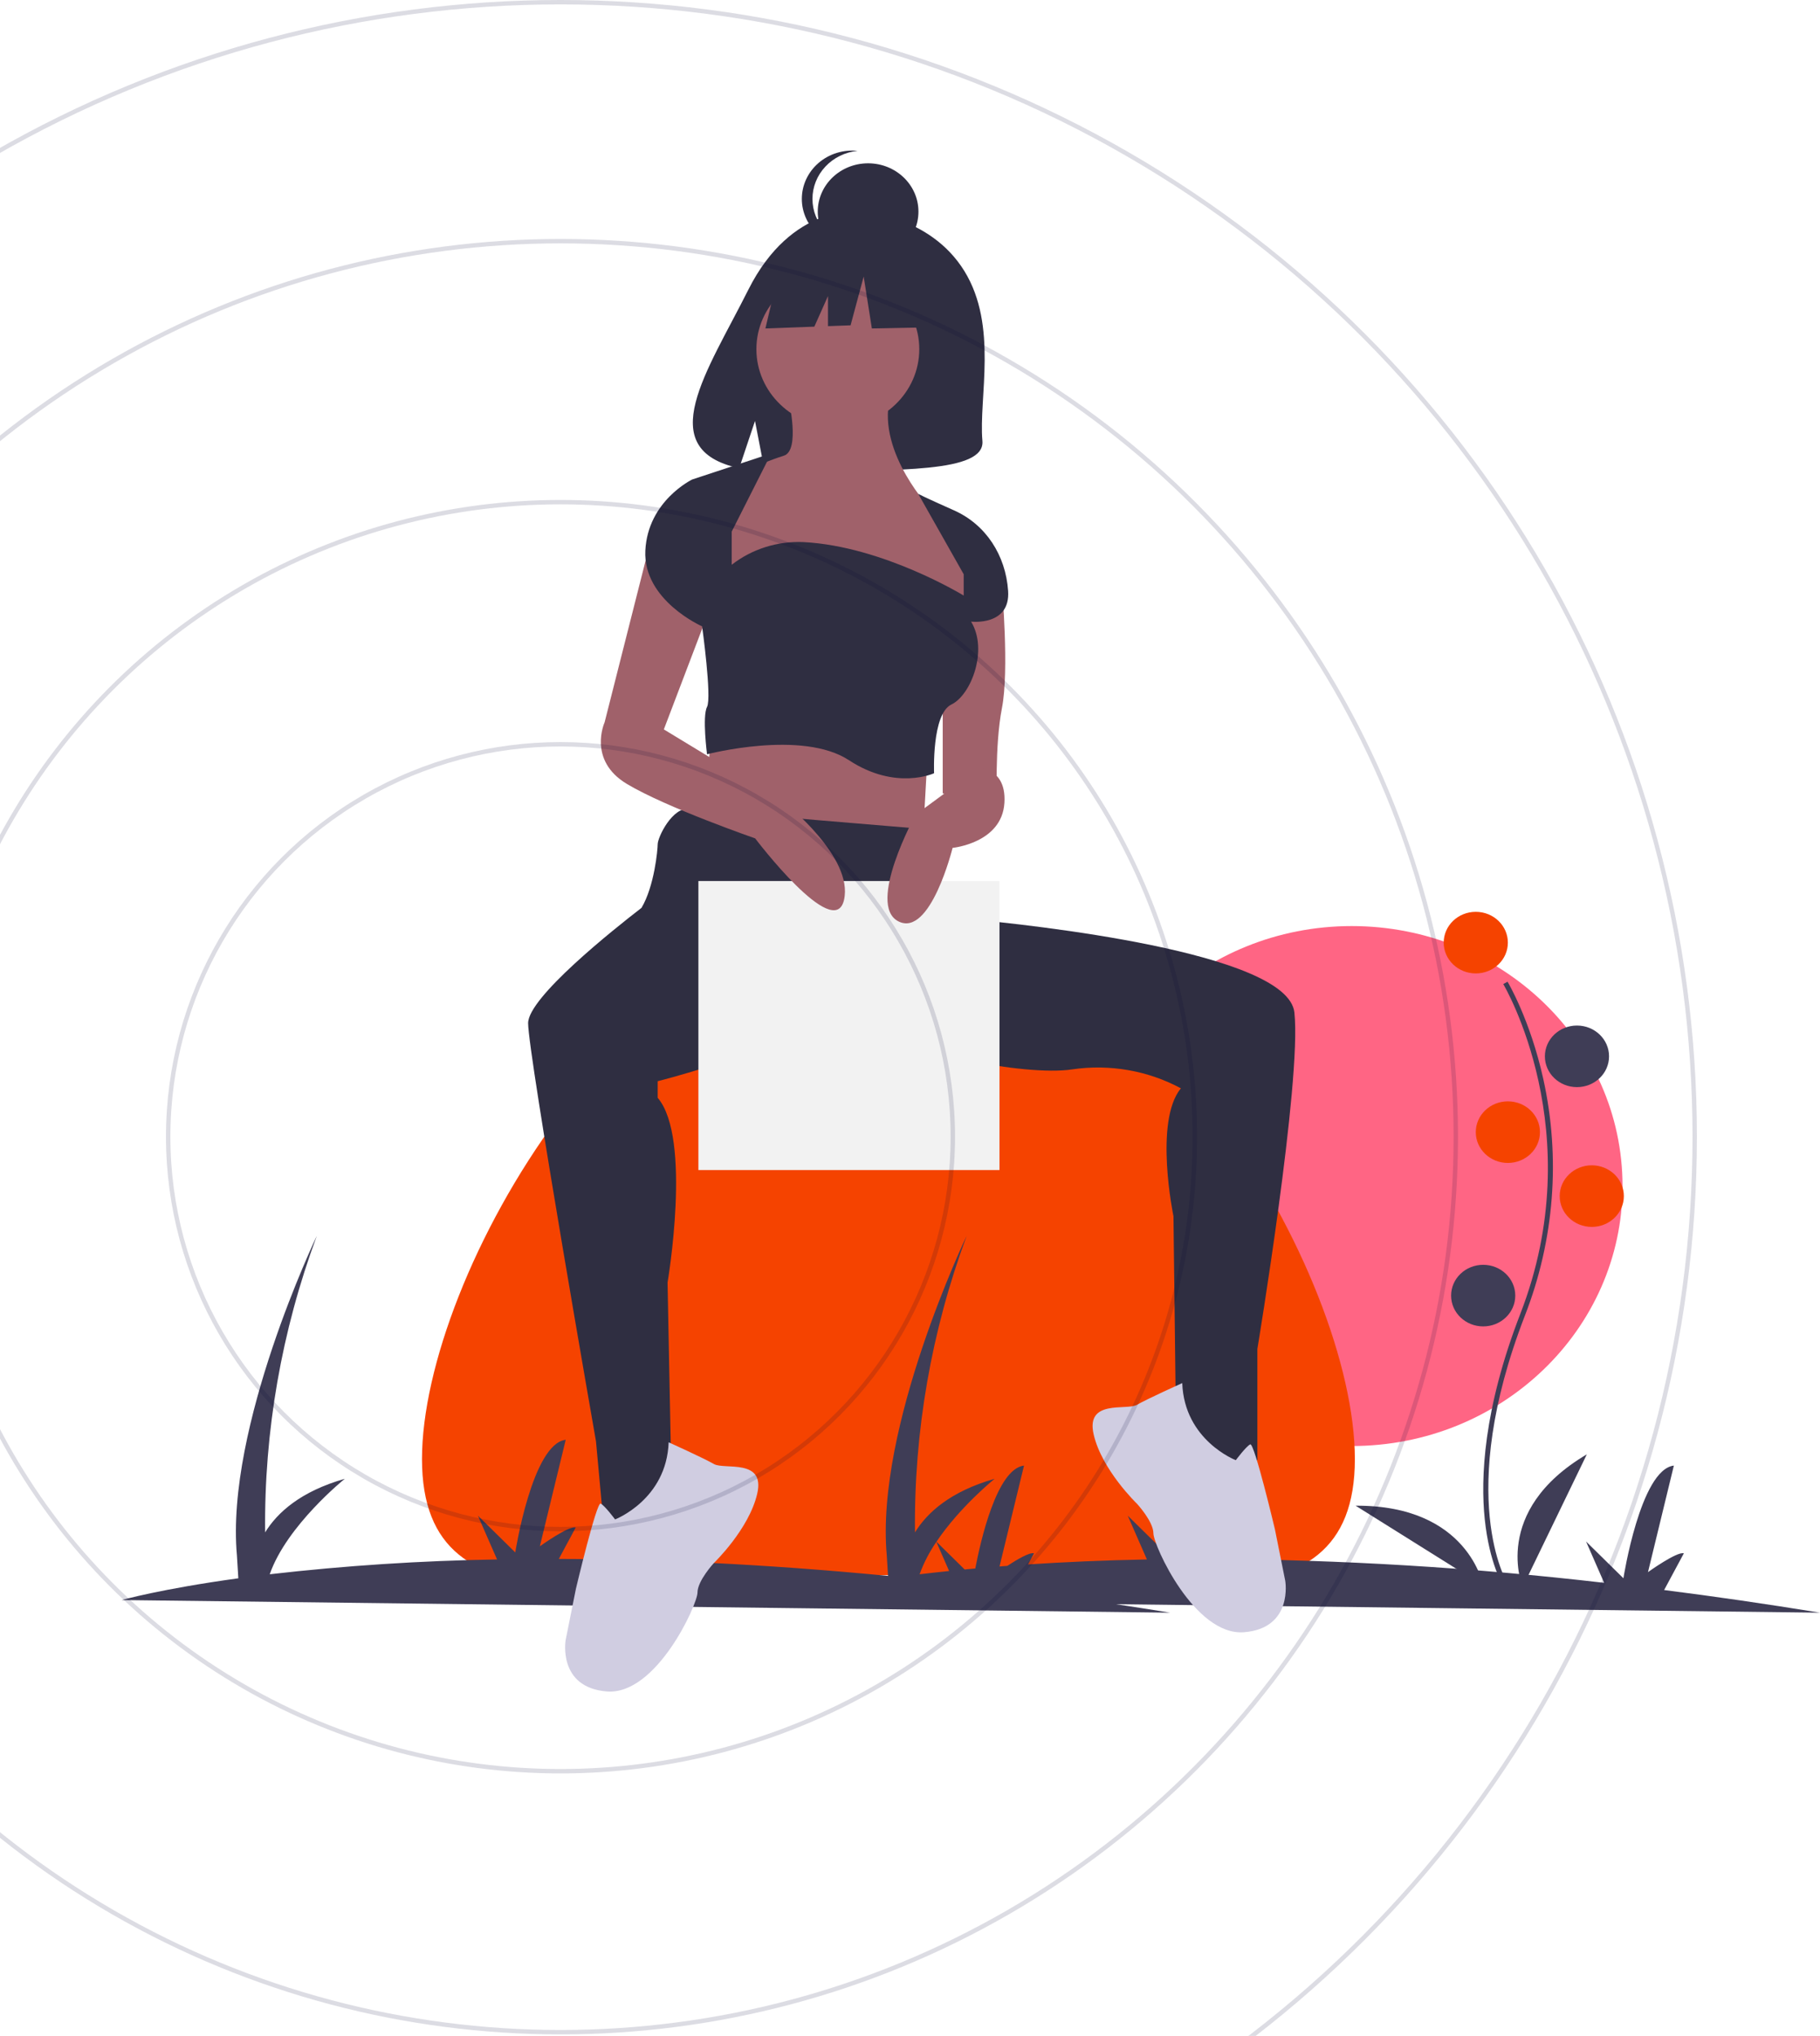 <svg width="414" height="463" viewBox="0 0 414 463" fill="none" xmlns="http://www.w3.org/2000/svg">
<path d="M307.474 328.849C341.498 328.849 369.08 302.379 369.08 269.725C369.08 237.072 341.498 210.601 307.474 210.601C273.449 210.601 245.867 237.072 245.867 269.725C245.867 302.379 273.449 328.849 307.474 328.849Z" fill="#FF6584"/>
<path d="M308.193 331.815C308.193 373.472 260.69 358.214 202.092 358.214C143.495 358.214 95.992 373.472 95.992 331.815C95.992 290.159 143.495 207.363 202.092 207.363C260.69 207.363 308.193 290.159 308.193 331.815Z" fill="#F54300"/>
<path d="M414 366.747C401.71 364.749 389.892 363.033 378.544 361.599L383.03 353.252C381.517 352.748 374.871 357.528 374.871 357.528L380.758 333.297C373.15 334.178 369.282 358.919 369.282 358.919L360.782 350.554L364.897 359.958C335.045 356.495 305.01 354.681 274.94 354.525L278.78 347.38C277.267 346.876 270.621 351.657 270.621 351.657L276.508 327.426C268.9 328.306 265.032 353.047 265.032 353.047L256.532 344.683L260.89 354.643C251.024 354.833 242.017 355.237 233.852 355.773L235.207 353.252C234.248 352.932 231.224 354.738 229.14 356.102C228.54 356.147 227.952 356.193 227.361 356.239L232.936 333.297C226.729 334.016 223.012 350.61 221.853 356.701C221.036 356.774 220.227 356.848 219.432 356.924L213.018 350.612C218.391 342.612 226.255 336.299 226.255 336.299C216.179 339.175 210.894 343.994 208.133 348.487C207.886 325.522 211.865 302.695 219.886 281.058C219.886 281.058 199.061 324.55 201.718 353.744L202.002 358.383C173.596 355.64 148.619 354.57 127.118 354.525L130.957 347.38C129.445 346.876 122.798 351.657 122.798 351.657L128.686 327.426C121.078 328.306 117.209 353.047 117.209 353.047L108.709 344.683L113.068 354.643C95.782 354.917 78.522 356.042 61.355 358.014C65.239 346.884 78.432 336.299 78.432 336.299C68.357 339.175 63.072 343.994 60.31 348.487C60.063 325.522 64.042 302.695 72.064 281.058C72.064 281.058 51.238 324.55 53.895 353.744L54.213 358.928C36.558 361.354 27.681 363.878 27.681 363.878L266.177 366.747C262.018 366.071 257.914 365.429 253.866 364.821L414 366.747ZM212.998 350.643L215.899 357.273C213.562 357.513 211.314 357.761 209.178 358.014C210.132 355.416 211.415 352.94 212.998 350.643Z" fill="#3F3D56"/>
<path d="M341.958 360.65C341.829 360.448 338.791 355.58 337.738 345.472C336.772 336.199 337.393 320.568 345.84 298.763C361.843 257.457 342.153 224.128 341.951 223.796L342.923 223.255C342.974 223.34 348.055 231.837 351.056 245.368C355.022 263.307 353.578 281.959 346.893 299.139C330.918 340.375 342.794 359.896 342.916 360.089L341.958 360.65Z" fill="#3F3D56"/>
<path d="M335.7 221.371C339.731 221.371 342.998 218.235 342.998 214.367C342.998 210.499 339.731 207.363 335.7 207.363C331.67 207.363 328.402 210.499 328.402 214.367C328.402 218.235 331.67 221.371 335.7 221.371Z" fill="#F54300"/>
<path d="M358.717 247.231C362.747 247.231 366.015 244.095 366.015 240.227C366.015 236.359 362.747 233.223 358.717 233.223C354.686 233.223 351.419 236.359 351.419 240.227C351.419 244.095 354.686 247.231 358.717 247.231Z" fill="#3F3D56"/>
<path d="M342.998 264.471C347.029 264.471 350.296 261.335 350.296 257.467C350.296 253.599 347.029 250.463 342.998 250.463C338.968 250.463 335.7 253.599 335.7 257.467C335.7 261.335 338.968 264.471 342.998 264.471Z" fill="#F54300"/>
<path d="M362.085 279.017C366.115 279.017 369.383 275.882 369.383 272.014C369.383 268.145 366.115 265.01 362.085 265.01C358.054 265.01 354.787 268.145 354.787 272.014C354.787 275.882 358.054 279.017 362.085 279.017Z" fill="#F54300"/>
<path d="M337.385 301.645C341.415 301.645 344.682 298.509 344.682 294.641C344.682 290.773 341.415 287.638 337.385 287.638C333.354 287.638 330.087 290.773 330.087 294.641C330.087 298.509 333.354 301.645 337.385 301.645Z" fill="#3F3D56"/>
<path d="M346.366 360.908C346.366 360.908 339.068 343.668 360.962 330.738L346.366 360.908Z" fill="#3F3D56"/>
<path d="M337.391 360.595C337.391 360.595 334.07 342.262 308.363 342.419L337.391 360.595Z" fill="#3F3D56"/>
<path d="M219.373 61.649C211.368 48.668 195.531 48.063 195.531 48.063C195.531 48.063 180.098 46.169 170.198 65.939C160.97 84.367 148.235 102.159 168.147 106.473L171.744 95.729L173.972 107.273C176.807 107.468 179.651 107.515 182.492 107.412C203.816 106.752 224.125 107.606 223.471 100.262C222.602 90.499 227.076 74.139 219.373 61.649Z" fill="#2F2E41"/>
<path d="M161.673 166.418L159.989 195.51L209.391 200.36L211.074 170.189L194.233 159.953L161.673 166.418Z" fill="#A0616A"/>
<path d="M294.439 230.26C292.958 216.516 234.143 210.278 220.009 208.975L214.724 206.016L213.04 188.776C213.04 188.776 160.832 184.466 156.902 183.928C152.972 183.389 149.604 190.393 149.604 192.009C149.604 193.177 148.87 201.519 145.92 206.463C139.551 211.374 120.132 226.829 120.132 232.685C120.132 239.689 135.57 327.775 135.57 327.775L137.254 346.092L152.972 348.786L151.85 291.678C151.85 291.678 157.463 258.814 149.604 249.655V245.884C149.604 245.884 172.656 240.121 180.78 233.845C183.134 233.36 189.749 232.163 193.403 233.204C193.904 233.487 194.482 233.778 195.124 234.073C195.206 234.145 195.284 234.22 195.356 234.301C195.356 234.301 195.379 234.267 195.42 234.208C205.929 238.929 232.89 244.883 243.915 243.19C252.419 241.945 261.113 243.462 268.616 247.5C262.441 255.043 266.932 276.593 266.932 276.593L267.493 322.926L275.353 332.085H286.019V306.763C286.019 306.763 296.123 245.884 294.439 230.26Z" fill="#2F2E41"/>
<path d="M190.584 97.188C200.815 97.188 209.11 89.228 209.11 79.409C209.11 69.59 200.815 61.63 190.584 61.63C180.353 61.63 172.059 69.59 172.059 79.409C172.059 89.228 180.353 97.188 190.584 97.188Z" fill="#A0616A"/>
<path d="M179.357 90.723C179.357 90.723 182.164 102.576 178.234 103.653C175.125 104.642 172.118 105.904 169.252 107.424L164.761 121.432V135.44L219.214 141.366L220.899 136.517V129.513L214.723 118.738L211.917 116.044C211.917 116.044 199.566 103.114 202.373 90.723H179.357Z" fill="#A0616A"/>
<path d="M227.915 133.554C227.915 133.554 229.599 152.41 227.915 161.03C226.231 169.65 226.793 182.581 226.793 182.581L214.442 180.426V151.333L217.249 135.709L227.915 133.554Z" fill="#A0616A"/>
<path d="M197.469 59.118C203.793 59.118 208.92 54.198 208.92 48.129C208.92 42.059 203.793 37.139 197.469 37.139C191.144 37.139 186.017 42.059 186.017 48.129C186.017 54.198 191.144 59.118 197.469 59.118Z" fill="#2F2E41"/>
<path d="M184.812 45.236C184.812 42.522 185.859 39.904 187.751 37.886C189.643 35.869 192.245 34.594 195.058 34.308C193.461 34.145 191.846 34.306 190.318 34.781C188.79 35.256 187.383 36.034 186.189 37.064C184.994 38.095 184.039 39.355 183.385 40.763C182.732 42.171 182.394 43.695 182.394 45.236C182.394 46.778 182.732 48.302 183.385 49.71C184.039 51.118 184.994 52.378 186.189 53.408C187.383 54.439 188.79 55.217 190.318 55.692C191.846 56.167 193.461 56.328 195.058 56.164C192.245 55.879 189.643 54.604 187.751 52.587C185.859 50.569 184.812 47.951 184.812 45.236Z" fill="#2F2E41"/>
<path d="M215.834 60.398L200.187 52.531L178.58 55.749L174.11 74.698L185.238 74.287L188.347 67.326V74.172L193.482 73.983L196.462 62.9L198.325 74.698L216.579 74.341L215.834 60.398Z" fill="#2F2E41"/>
<path d="M227.354 200.359H158.866V266.087H227.354V200.359Z" fill="#F2F2F2"/>
<path d="M147.639 124.395L137.534 164.263C137.534 164.263 133.604 172.883 142.586 178.271C151.568 183.658 171.778 190.662 171.778 190.662C171.778 190.662 189.742 214.367 191.988 204.669C194.233 194.972 178.515 182.581 178.515 182.581L151.007 165.879L161.673 137.864L147.639 124.395Z" fill="#A0616A"/>
<path d="M220.618 174.499C220.618 174.499 229.039 173.422 228.477 182.58C227.916 191.739 216.689 192.817 216.689 192.817C216.689 192.817 211.636 213.289 204.338 209.518C197.04 205.747 208.268 185.274 208.268 185.274L217.811 178.27L220.618 174.499Z" fill="#A0616A"/>
<path d="M166.445 120.893L175.427 103.114L157.463 109.041C157.463 109.041 147.358 113.889 146.797 125.203C146.236 136.517 159.709 142.443 159.709 142.443C159.709 142.443 161.954 158.606 160.831 160.761C159.709 162.916 160.831 171.536 160.831 171.536C160.831 171.536 182.444 165.879 193.111 172.883C203.777 179.887 212.478 175.846 212.478 175.846C212.478 175.846 211.917 162.377 216.408 160.222C220.899 158.067 224.828 147.831 220.899 141.366C220.899 141.366 229.881 142.443 229.319 134.362C228.758 126.281 224.267 119.277 216.969 116.044C209.671 112.812 208.864 112.295 208.864 112.295L219.215 130.591V135.44C219.215 135.44 200.892 124.215 182.764 123.28C176.85 123.02 171.043 124.855 166.446 128.435L166.445 128.436V120.893Z" fill="#2F2E41"/>
<path d="M152.099 328C152.099 328 160.065 331.598 162.408 332.947C164.751 334.296 174.122 331.598 172.248 339.692C170.374 347.787 162.408 355.432 162.408 355.432C162.408 355.432 158.659 359.479 158.659 362.178C158.659 364.876 149.287 385.562 138.041 384.663C126.795 383.763 128.669 372.97 128.669 372.97L131.012 361.278C131.012 361.278 135.698 341.491 136.635 341.941C137.572 342.391 139.915 345.539 139.915 345.539C139.915 345.539 151.63 341.042 152.099 328Z" fill="#D0CDE1"/>
<path d="M268.928 314.531C268.928 314.531 260.962 318.129 258.619 319.478C256.276 320.827 246.904 318.129 248.779 326.224C250.653 334.318 258.619 341.963 258.619 341.963C258.619 341.963 262.368 346.011 262.368 348.709C262.368 351.407 271.739 372.093 282.985 371.194C294.231 370.295 292.357 359.502 292.357 359.502L290.014 347.809C290.014 347.809 285.328 328.022 284.391 328.472C283.454 328.922 281.111 332.07 281.111 332.07C281.111 332.07 269.396 327.573 268.928 314.531Z" fill="#D0CDE1"/>
<circle cx="127.5" cy="258.5" r="203.654" stroke="#010038" stroke-opacity="0.14"/>
<circle cx="127.5" cy="258.5" r="258" stroke="#010038" stroke-opacity="0.14"/>
<circle cx="127.5" cy="258.5" r="144.303" stroke="#010038" stroke-opacity="0.14"/>
<circle cx="127.5" cy="258.5" r="89.242" stroke="#010038" stroke-opacity="0.14"/>
</svg>
